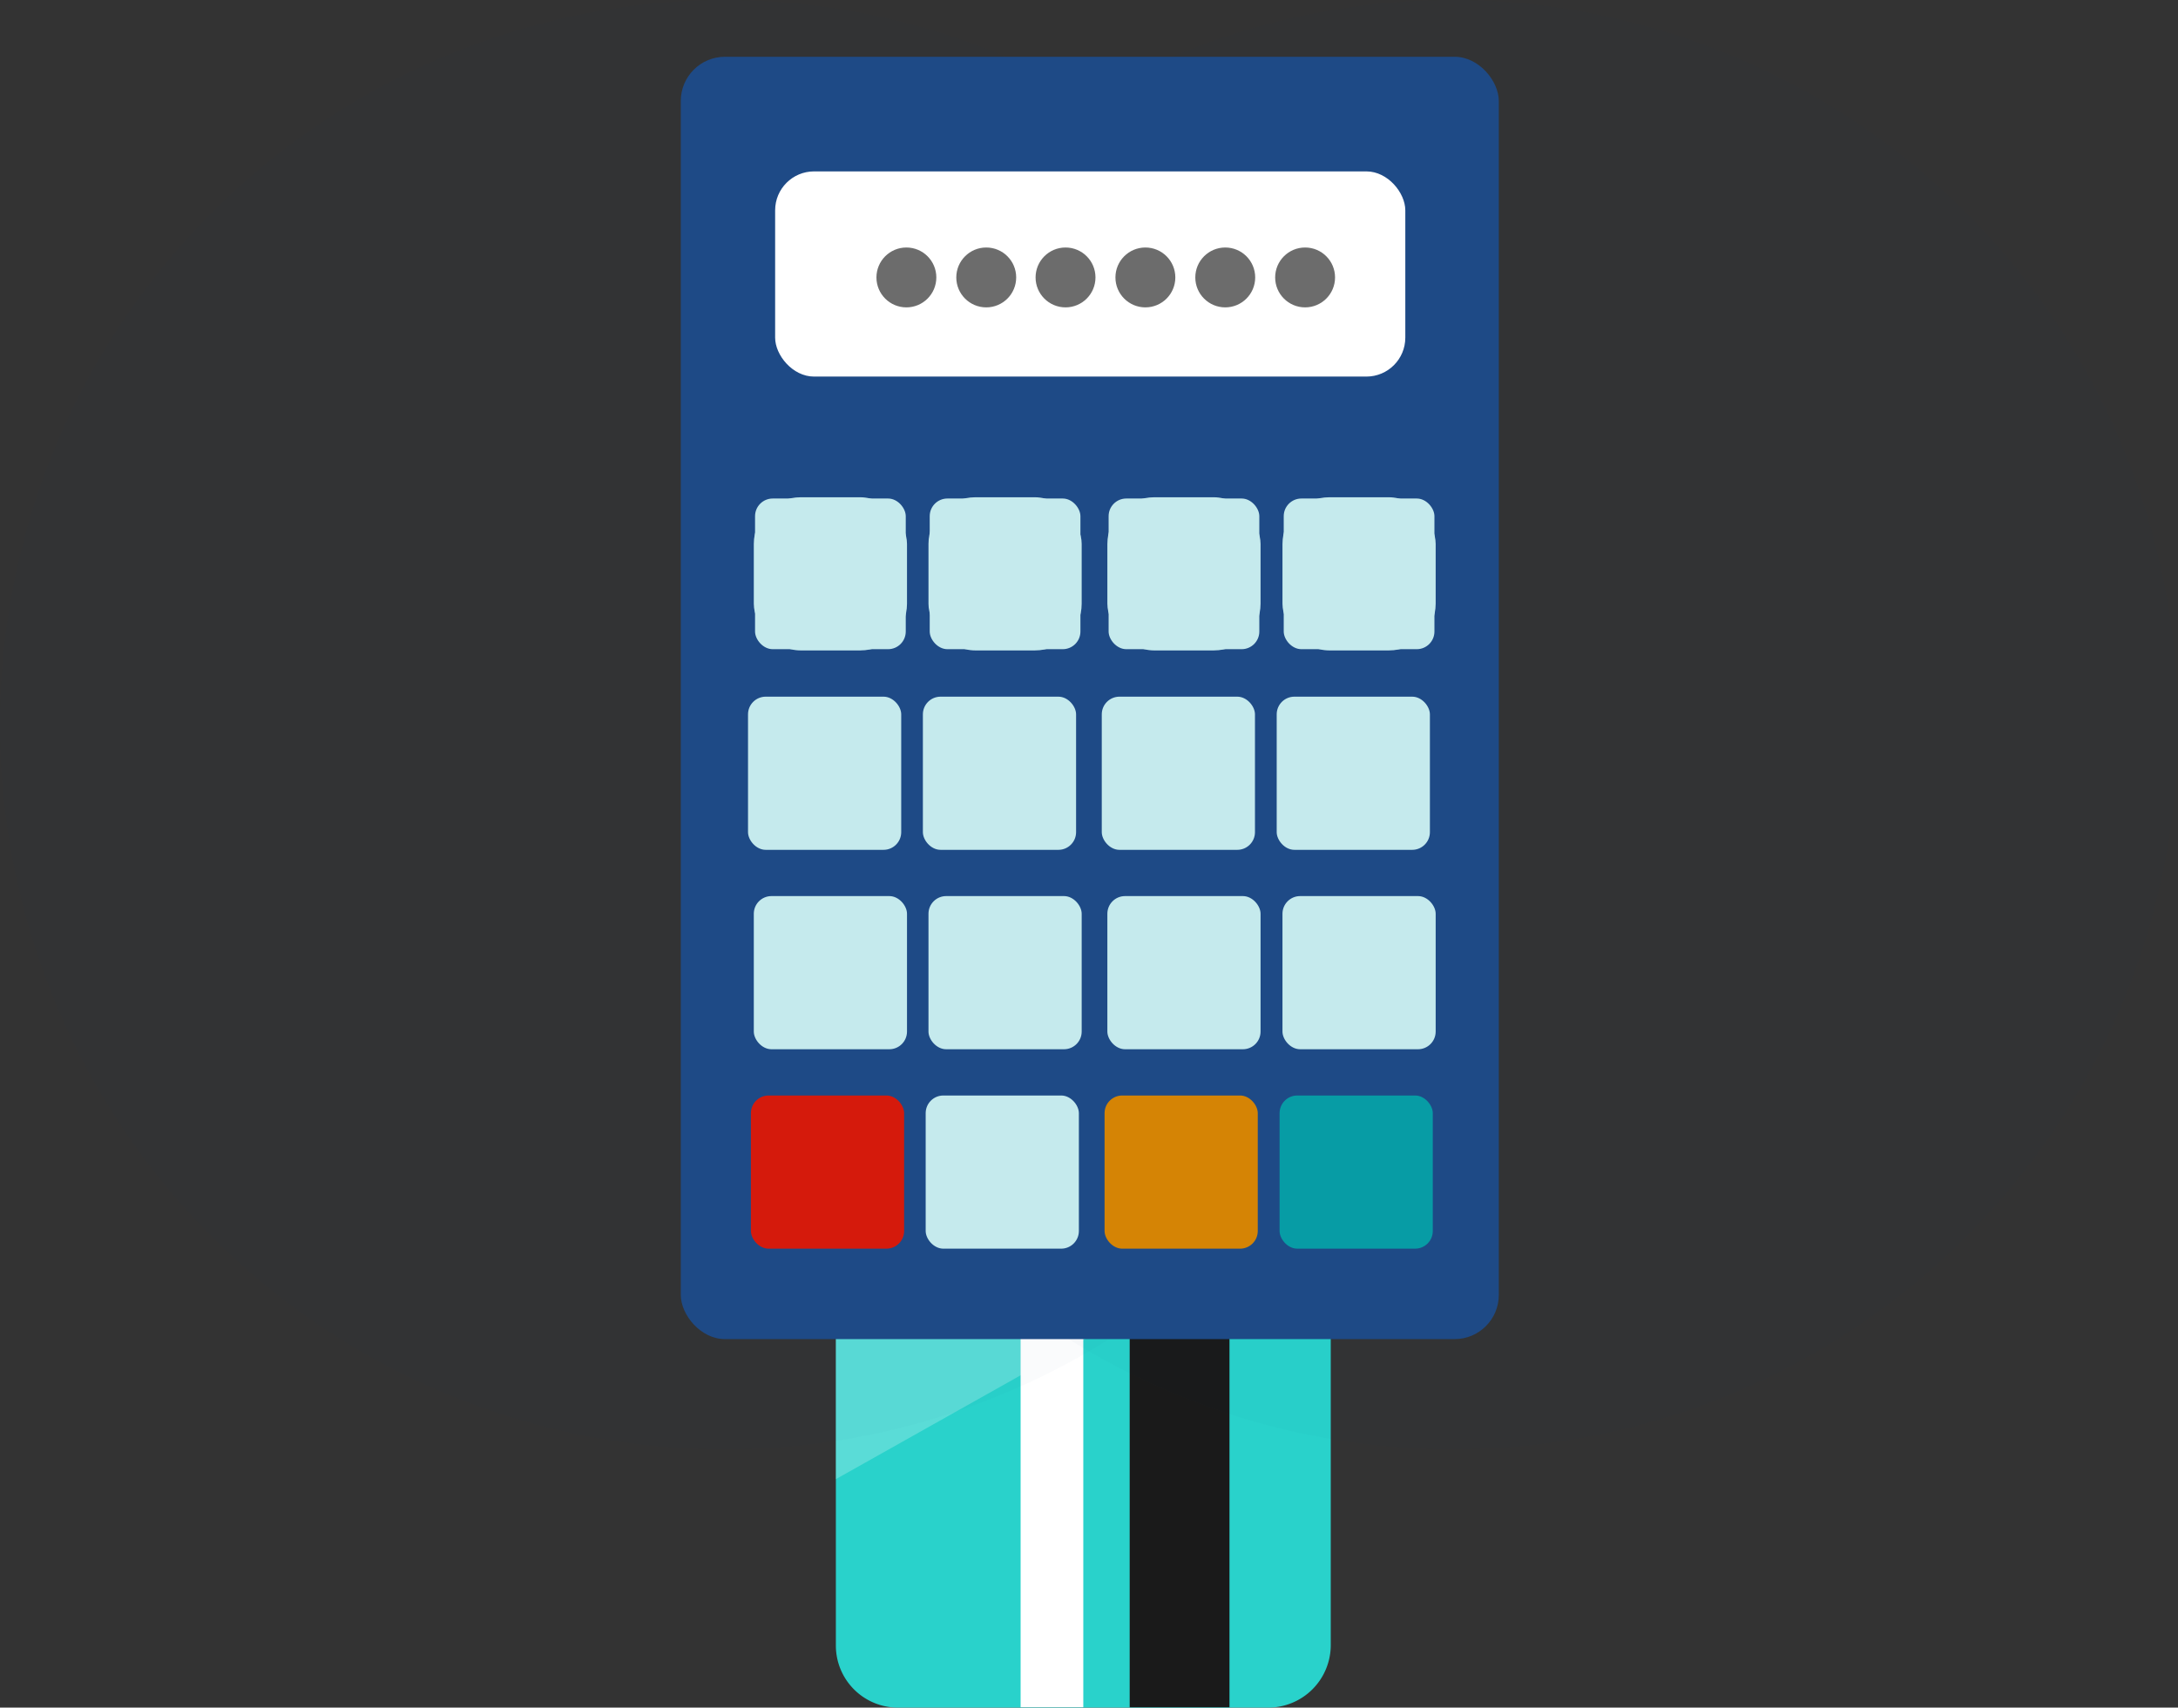 <svg xmlns="http://www.w3.org/2000/svg" viewBox="0 0 246.341 193.186">
  <rect x="0" y="0" width="246.341" height="193.186" fill="#333333" stroke="none"/>
  <defs>
    <style>
      .cls-1 {
        fill: #29d2cb;
      }

      .cls-1, .cls-4 {
        fill-rule: evenodd;
      }

      .cls-2 {
        fill: #1a1a1a;
      }

      .cls-3, .cls-4 {
        fill: #fff;
      }

      .cls-4 {
        opacity: 0.23;
      }

      .cls-5, .cls-6 {
        fill: #1e4a86;
      }

      .cls-5 {
        opacity: 0.02;
      }

      .cls-7 {
        fill: #c5eaed;
      }

      .cls-8 {
        fill: #d51a0c;
      }

      .cls-9 {
        fill: #d58405;
      }

      .cls-10 {
        fill: #079ca5;
      }

      .cls-11 {
        fill: #6c6c6c;
      }
    </style>
  </defs>
  <g id="Group_306" data-name="Group 306" transform="translate(-57 -138)">
    <g id="Group_304" data-name="Group 304" transform="translate(207.514 245.461) rotate(90)">
      <path id="Path_602" data-name="Path 602" class="cls-1" d="M78.718,0H7.007A7.02,7.02,0,0,0,0,7.007v41.96a7.02,7.02,0,0,0,7.007,7.007h71.71a7.02,7.02,0,0,0,7.007-7.007V7.007A7.075,7.075,0,0,0,78.718,0Z"/>
      <rect id="Rectangle_766" data-name="Rectangle 766" class="cls-2" width="85.683" height="11.287" transform="translate(0 11.455)"/>
      <rect id="Rectangle_767" data-name="Rectangle 767" class="cls-3" width="54.549" height="7.091" transform="translate(31.135 27.988)"/>
      <rect id="Rectangle_768" data-name="Rectangle 768" class="cls-3" width="21.274" height="7.091" transform="translate(6.756 27.988)"/>
      <path id="Path_603" data-name="Path 603" class="cls-4" d="M59.878,55.975H7.007A7.02,7.02,0,0,1,0,48.968V7.007A7.02,7.02,0,0,1,7.007,0h21.4Z"/>
    </g>
    <g id="Symbol_7_3" data-name="Symbol 7 – 3" transform="translate(0 -39)">
      <circle id="Ellipse_34" data-name="Ellipse 34" class="cls-5" cx="81.987" cy="81.987" r="81.987" transform="translate(57 177)"/>
      <circle id="Ellipse_39" data-name="Ellipse 39" class="cls-5" cx="81.987" cy="81.987" r="81.987" transform="translate(139.368 177)"/>
      <g id="Group_277" data-name="Group 277" transform="translate(-351 767.423)">
        <rect id="Rectangle_168" data-name="Rectangle 168" class="cls-6" width="92.521" height="145.074" rx="5" transform="translate(485 -584)"/>
        <g id="Rectangle_2" data-name="Rectangle 2" transform="translate(495.671 -571.033)">
          <rect id="Rectangle_4" data-name="Rectangle 4" class="cls-3" width="71.275" height="23.213" rx="4.403" transform="translate(0 0)"/>
          <rect id="Rectangle_5" data-name="Rectangle 5" class="cls-3" width="70.993" height="22.931" rx="5" transform="translate(0.141 0.141)"/>
        </g>
        <rect id="Rectangle_6" data-name="Rectangle 6" class="cls-7" width="17.328" height="17.328" rx="5.284" transform="translate(493.258 -534.166)"/>
        <rect id="Rectangle_7" data-name="Rectangle 7" class="cls-7" width="17.046" height="17.046" rx="2" transform="translate(493.399 -534.025)"/>
        <rect id="Rectangle_8" data-name="Rectangle 8" class="cls-7" width="17.328" height="17.328" rx="2" transform="translate(492.604 -511.607)"/>
        <rect id="Rectangle_10" data-name="Rectangle 10" class="cls-7" width="17.328" height="17.328" rx="2" transform="translate(493.258 -489.047)"/>
        <rect id="Rectangle_12" data-name="Rectangle 12" class="cls-8" width="17.328" height="17.328" rx="2" transform="translate(492.931 -466.487)"/>
        <rect id="Rectangle_14" data-name="Rectangle 14" class="cls-7" width="17.328" height="17.328" rx="5.284" transform="translate(513.015 -534.166)"/>
        <rect id="Rectangle_15" data-name="Rectangle 15" class="cls-7" width="17.046" height="17.046" rx="2" transform="translate(513.155 -534.025)"/>
        <rect id="Rectangle_16" data-name="Rectangle 16" class="cls-7" width="17.328" height="17.328" rx="2" transform="translate(512.382 -511.607)"/>
        <rect id="Rectangle_18" data-name="Rectangle 18" class="cls-7" width="17.328" height="17.328" rx="2" transform="translate(513.015 -489.047)"/>
        <rect id="Rectangle_20" data-name="Rectangle 20" class="cls-7" width="17.328" height="17.328" rx="2" transform="translate(512.698 -466.487)"/>
        <rect id="Rectangle_22" data-name="Rectangle 22" class="cls-7" width="17.328" height="17.328" rx="5.284" transform="translate(533.247 -534.166)"/>
        <rect id="Rectangle_23" data-name="Rectangle 23" class="cls-7" width="17.046" height="17.046" rx="2" transform="translate(533.389 -534.025)"/>
        <rect id="Rectangle_24" data-name="Rectangle 24" class="cls-7" width="17.328" height="17.328" rx="2" transform="translate(532.615 -511.607)"/>
        <rect id="Rectangle_26" data-name="Rectangle 26" class="cls-7" width="17.328" height="17.328" rx="2" transform="translate(533.247 -489.047)"/>
        <rect id="Rectangle_28" data-name="Rectangle 28" class="cls-9" width="17.328" height="17.328" rx="2" transform="translate(532.931 -466.487)"/>
        <rect id="Rectangle_30" data-name="Rectangle 30" class="cls-7" width="17.328" height="17.328" rx="5.284" transform="translate(553.053 -534.166)"/>
        <rect id="Rectangle_31" data-name="Rectangle 31" class="cls-7" width="17.046" height="17.046" rx="2" transform="translate(553.195 -534.025)"/>
        <rect id="Rectangle_32" data-name="Rectangle 32" class="cls-7" width="17.328" height="17.328" rx="2" transform="translate(552.4 -511.607)"/>
        <rect id="Rectangle_34" data-name="Rectangle 34" class="cls-7" width="17.328" height="17.328" rx="2" transform="translate(553.053 -489.047)"/>
        <rect id="Rectangle_36" data-name="Rectangle 36" class="cls-10" width="17.328" height="17.328" rx="2" transform="translate(552.727 -466.487)"/>
      </g>
    </g>
    <circle id="Ellipse_62" data-name="Ellipse 62" class="cls-11" cx="3.387" cy="3.387" r="3.387" transform="translate(174.129 166)"/>
    <circle id="Ellipse_67" data-name="Ellipse 67" class="cls-11" cx="3.387" cy="3.387" r="3.387" transform="translate(156.129 166)"/>
    <circle id="Ellipse_63" data-name="Ellipse 63" class="cls-11" cx="3.387" cy="3.387" r="3.387" transform="translate(183.161 166)"/>
    <circle id="Ellipse_66" data-name="Ellipse 66" class="cls-11" cx="3.387" cy="3.387" r="3.387" transform="translate(165.161 166)"/>
    <circle id="Ellipse_64" data-name="Ellipse 64" class="cls-11" cx="3.387" cy="3.387" r="3.387" transform="translate(192.194 166)"/>
    <circle id="Ellipse_65" data-name="Ellipse 65" class="cls-11" cx="3.387" cy="3.387" r="3.387" transform="translate(201.226 166)"/>
  </g>
</svg>
